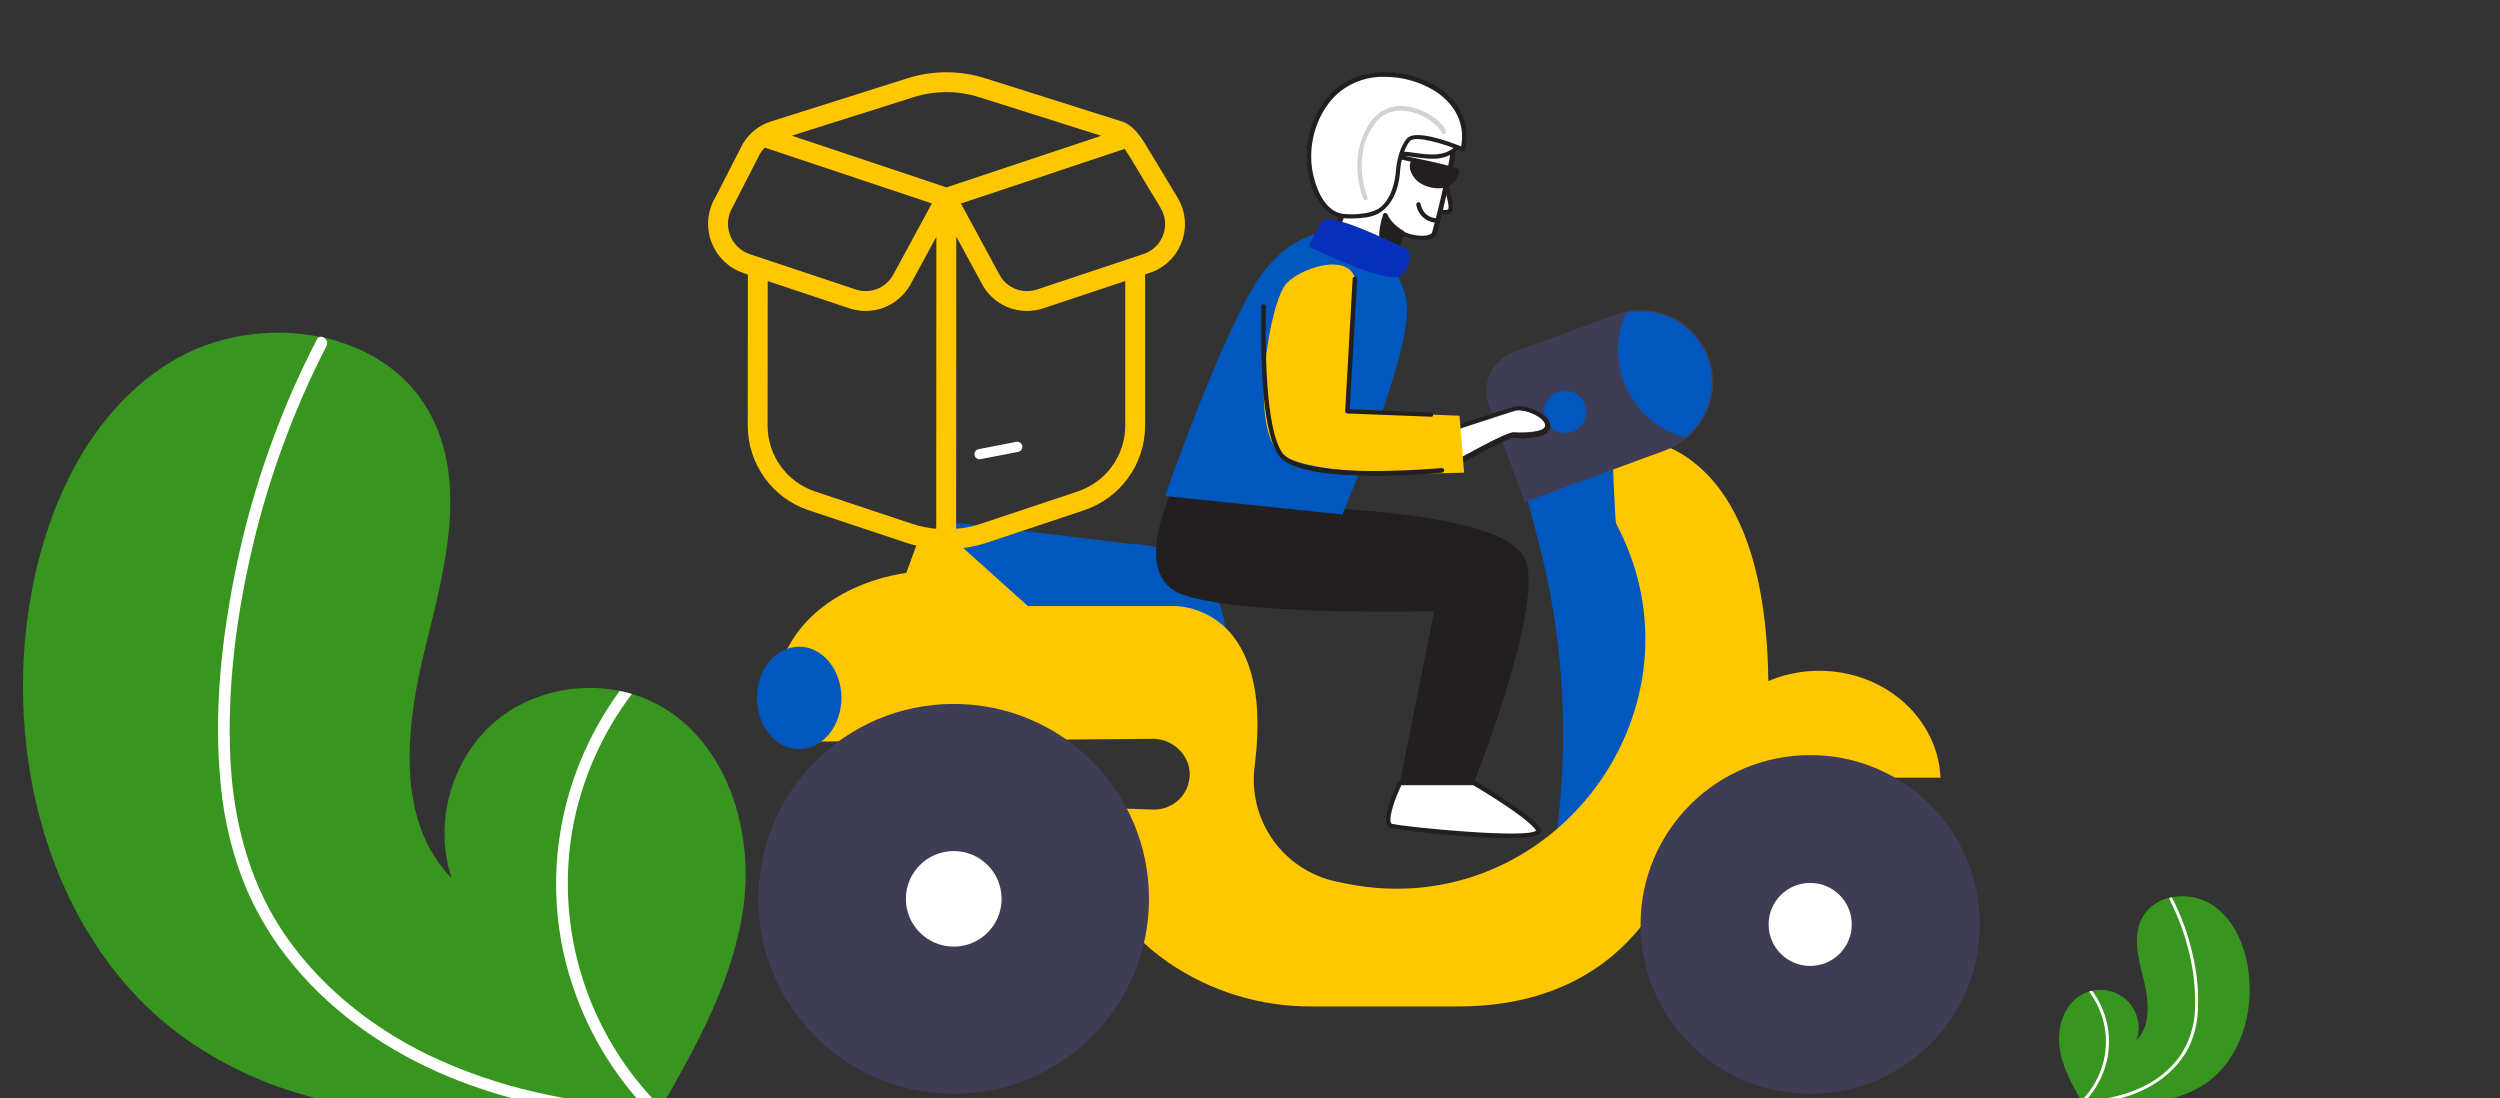 <svg width="173" height="76" viewBox="0 0 173 76" fill="none" xmlns="http://www.w3.org/2000/svg">
<rect x="0" y="0" width="173" height="76" fill="#333333" stroke="none"/>
<g clip-path="url(#clip0_2933_407)">
<path d="M51.468 62.576C50.873 67.228 48.686 71.484 46.353 75.583C46.276 75.723 46.197 75.86 46.115 76H21.866C21.375 75.873 20.891 75.733 20.409 75.583C17.671 74.751 15.085 73.481 12.753 71.823C3.831 65.407 0.398 53.283 1.949 42.419C2.913 35.67 5.881 28.779 11.659 25.144C14.71 23.221 18.629 22.596 22.141 23.31C22.233 23.327 22.325 23.348 22.419 23.367C25.441 24.046 28.133 25.733 29.665 28.452C32.419 33.337 30.779 39.388 29.425 44.825C28.074 50.263 27.342 56.77 31.261 60.78C29.967 56.979 31.244 52.444 34.335 49.873C36.67 47.934 39.921 47.206 42.887 47.809C43.171 47.869 43.45 47.938 43.726 48.021C44.392 48.216 45.033 48.484 45.639 48.821C50.262 51.398 52.134 57.333 51.468 62.576Z" fill="#389520"/>
<path d="M37.09 75.583C37.762 75.74 38.436 75.877 39.114 76H35.447C34.967 75.871 34.489 75.733 34.016 75.583C32.974 75.258 31.949 74.885 30.94 74.465C26.891 72.769 23.162 70.223 20.34 66.836C18.961 65.195 17.834 63.358 16.997 61.385C16.09 59.154 15.514 56.804 15.286 54.408C14.775 49.492 15.297 44.44 16.271 39.611C17.277 34.606 18.9 29.745 21.104 25.14C21.369 24.587 21.643 24.039 21.927 23.494C21.946 23.449 21.976 23.409 22.013 23.377C22.05 23.346 22.094 23.323 22.142 23.31C22.238 23.292 22.338 23.312 22.419 23.367C22.517 23.423 22.589 23.514 22.622 23.622C22.654 23.73 22.643 23.846 22.592 23.946C20.32 28.37 18.597 33.054 17.463 37.895C16.353 42.617 15.722 47.559 15.937 52.414C16.142 56.952 17.329 61.414 20.023 65.124C22.484 68.511 25.881 71.182 29.64 73C32.018 74.136 34.517 75.003 37.09 75.583Z" fill="white"/>
<path d="M45.136 76H44.056C43.934 75.862 43.818 75.723 43.703 75.583C41.241 72.597 39.572 69.039 38.853 65.238C37.979 60.495 38.659 55.598 40.792 51.271C41.387 50.057 42.088 48.899 42.887 47.809C43.171 47.869 43.45 47.938 43.726 48.021C41.624 50.801 40.21 54.037 39.6 57.466C39.056 60.679 39.237 63.973 40.13 67.107C41.023 70.242 42.606 73.137 44.763 75.583C44.884 75.723 45.009 75.862 45.136 76Z" fill="white"/>
<path d="M142.517 72.457C142.674 73.685 143.251 74.808 143.867 75.89C143.888 75.927 143.908 75.963 143.93 76H150.33C150.459 75.966 150.587 75.93 150.714 75.89C151.437 75.67 152.119 75.335 152.735 74.898C155.089 73.204 155.995 70.005 155.586 67.137C155.332 65.356 154.549 63.537 153.024 62.578C152.195 62.075 151.207 61.902 150.257 62.094C150.233 62.099 150.209 62.104 150.184 62.109C149.788 62.185 149.413 62.344 149.084 62.576C148.754 62.807 148.477 63.105 148.272 63.451C147.545 64.74 147.977 66.338 148.335 67.772C148.691 69.207 148.885 70.925 147.85 71.983C148.002 71.541 148.033 71.066 147.939 70.607C147.846 70.149 147.632 69.724 147.32 69.375C147.008 69.026 146.608 68.767 146.162 68.624C145.716 68.481 145.239 68.458 144.782 68.56C144.707 68.576 144.633 68.594 144.561 68.616C144.385 68.667 144.215 68.738 144.055 68.827C142.836 69.507 142.342 71.073 142.517 72.457Z" fill="#389520"/>
<path d="M146.312 75.89C146.135 75.931 145.957 75.968 145.778 76H146.745C146.872 75.966 146.998 75.93 147.123 75.89C147.398 75.804 147.669 75.706 147.935 75.595C149.015 75.157 149.975 74.466 150.732 73.582C151.096 73.148 151.394 72.663 151.615 72.143C151.854 71.554 152.006 70.934 152.066 70.302C152.176 68.994 152.088 67.678 151.806 66.396C151.541 65.076 151.112 63.793 150.531 62.577C150.461 62.431 150.388 62.286 150.314 62.143C150.309 62.131 150.301 62.12 150.291 62.112C150.281 62.103 150.27 62.097 150.257 62.094C150.232 62.089 150.205 62.095 150.184 62.109C150.158 62.124 150.139 62.148 150.13 62.176C150.122 62.205 150.125 62.236 150.138 62.262C150.738 63.429 151.192 64.666 151.492 65.943C151.8 67.196 151.936 68.486 151.894 69.775C151.872 70.975 151.497 72.141 150.816 73.13C150.153 74.02 149.282 74.733 148.278 75.208C147.65 75.508 146.991 75.737 146.312 75.89Z" fill="white"/>
<path d="M144.188 76H144.474C144.505 75.964 144.536 75.927 144.567 75.89C145.216 75.102 145.657 74.163 145.847 73.16C146.077 71.908 145.898 70.615 145.335 69.474C145.178 69.153 144.993 68.847 144.782 68.56C144.707 68.576 144.633 68.594 144.561 68.616C145.115 69.35 145.488 70.204 145.649 71.109C145.793 71.957 145.745 72.826 145.51 73.653C145.274 74.48 144.856 75.245 144.287 75.89C144.255 75.927 144.222 75.964 144.188 76Z" fill="white"/>
<path d="M84.833 44.269H64.803L64.59 38.121C64.581 37.855 64.63 37.59 64.733 37.344C64.837 37.098 64.992 36.877 65.189 36.697C65.386 36.517 65.62 36.382 65.874 36.3C66.129 36.219 66.398 36.194 66.663 36.226L78.319 37.651H78.32C80.048 37.655 81.704 38.344 82.925 39.565C84.145 40.786 84.832 42.44 84.833 44.165V44.269Z" fill="#0058BF"/>
<path d="M70.461 31.269L67.857 31.775C67.765 31.793 67.67 31.773 67.592 31.721C67.514 31.669 67.461 31.588 67.443 31.496C67.425 31.404 67.444 31.309 67.497 31.231C67.549 31.154 67.63 31.1 67.722 31.082L70.326 30.576C70.371 30.567 70.418 30.567 70.464 30.576C70.509 30.586 70.553 30.604 70.591 30.63C70.63 30.655 70.663 30.689 70.688 30.727C70.714 30.766 70.732 30.809 70.741 30.855C70.749 30.9 70.749 30.947 70.74 30.993C70.731 31.038 70.713 31.081 70.687 31.12C70.661 31.158 70.627 31.191 70.589 31.217C70.55 31.242 70.507 31.26 70.461 31.269Z" fill="white"/>
<path d="M112.379 30.691L105.492 33.816L106.397 37.214C108.143 43.775 108.606 50.611 107.761 57.347L112.796 58.397L116.97 47.773L115.509 35.691L112.379 30.691Z" fill="#0058BF"/>
<path d="M125.891 46.419C121.367 46.419 117.679 49.703 117.5 53.814H134.282C134.103 49.703 130.416 46.419 125.891 46.419Z" fill="#FFC700"/>
<path d="M122.369 47.128C122.134 28.567 111.544 30.274 111.544 30.274C111.544 30.274 111.742 36.052 111.837 36.231C118.585 48.976 107.449 63.917 93.273 61.169C93.006 61.117 92.749 61.064 92.502 61.011C90.706 60.637 89.12 59.593 88.067 58.093C87.014 56.593 86.573 54.749 86.834 52.936C88.23 41.742 81.285 41.94 81.285 41.94H71.129L65.855 37.202C65.669 37.035 65.444 36.915 65.201 36.855C64.958 36.794 64.704 36.794 64.461 36.854C64.218 36.914 63.993 37.032 63.806 37.199C63.62 37.366 63.477 37.576 63.39 37.81L62.712 39.649C62.712 39.649 52.695 40.69 53.53 50.481H56.627C56.619 50.759 56.63 51.038 56.66 51.315L79.772 51.127C81.127 51.116 82.323 52.212 82.328 53.564C82.33 53.893 82.264 54.219 82.137 54.523C82.009 54.827 81.821 55.101 81.585 55.331C81.348 55.56 81.067 55.739 80.76 55.858C80.452 55.977 80.124 56.032 79.794 56.021L76.068 55.897C74.92 61.001 77.737 64.438 80.841 66.6C83.764 68.605 87.232 69.668 90.778 69.646H100.901C114.048 69.646 116.344 58.606 116.344 58.606C123.231 55.689 122.369 47.128 122.369 47.128Z" fill="#FFC700"/>
<path d="M125.265 75.688C131.748 75.688 137.004 70.441 137.004 63.97C137.004 57.498 131.748 52.252 125.265 52.252C118.782 52.252 113.527 57.498 113.527 63.97C113.527 70.441 118.782 75.688 125.265 75.688Z" fill="#3F3D56"/>
<path d="M125.265 66.842C126.854 66.842 128.142 65.556 128.142 63.97C128.142 62.383 126.854 61.098 125.265 61.098C123.676 61.098 122.388 62.383 122.388 63.97C122.388 65.556 123.676 66.842 125.265 66.842Z" fill="white"/>
<path d="M65.999 75.688C73.461 75.688 79.511 69.648 79.511 62.199C79.511 54.749 73.461 48.711 65.999 48.711C58.536 48.711 52.486 54.749 52.486 62.199C52.486 69.648 58.536 75.688 65.999 75.688Z" fill="#3F3D56"/>
<path d="M65.999 65.505C67.828 65.505 69.311 64.025 69.311 62.199C69.311 60.373 67.828 58.893 65.999 58.893C64.17 58.893 62.687 60.373 62.687 62.199C62.687 64.025 64.17 65.505 65.999 65.505Z" fill="white"/>
<path d="M105.512 34.739L103.034 28.021C102.905 27.671 102.846 27.299 102.861 26.926C102.876 26.553 102.964 26.187 103.121 25.848C103.278 25.509 103.5 25.205 103.774 24.952C104.049 24.699 104.371 24.502 104.722 24.373L111.825 21.763C112.443 21.536 113.098 21.433 113.756 21.459C114.413 21.485 115.058 21.64 115.655 21.915C116.252 22.191 116.789 22.58 117.235 23.063C117.682 23.545 118.028 24.11 118.255 24.727C118.46 25.279 118.565 25.864 118.564 26.454C118.562 27.203 118.392 27.941 118.068 28.616C117.743 29.291 117.272 29.885 116.689 30.356C116.267 30.693 115.794 30.96 115.286 31.145L105.512 34.739Z" fill="#3F3D56"/>
<path d="M118.46 26.454C118.46 27.187 118.294 27.911 117.976 28.572C117.659 29.233 117.196 29.815 116.624 30.274C115.745 30.043 114.927 29.623 114.228 29.045C113.528 28.466 112.963 27.742 112.571 26.924C112.18 26.105 111.972 25.211 111.962 24.304C111.952 23.397 112.14 22.498 112.513 21.671C113.228 21.516 113.97 21.522 114.683 21.69C115.396 21.858 116.062 22.184 116.632 22.643C117.203 23.101 117.663 23.682 117.979 24.341C118.296 25.001 118.46 25.723 118.46 26.454Z" fill="#0058BF"/>
<path d="M55.304 51.835C56.917 51.835 58.225 50.25 58.225 48.294C58.225 46.338 56.917 44.752 55.304 44.752C53.69 44.752 52.382 46.338 52.382 48.294C52.382 50.25 53.69 51.835 55.304 51.835Z" fill="#0058BF"/>
<path d="M108.31 29.962C109.116 29.962 109.77 29.309 109.77 28.504C109.77 27.698 109.116 27.046 108.31 27.046C107.503 27.046 106.849 27.698 106.849 28.504C106.849 29.309 107.503 29.962 108.31 29.962Z" fill="#0058BF"/>
<path d="M99.898 12.423C99.898 12.423 100.617 14.289 100.325 14.582C100.032 14.874 99.335 14.492 99.335 14.492" fill="white"/>
<path d="M100.033 14.851C99.763 14.829 99.515 14.761 99.268 14.627C99.201 14.582 99.156 14.492 99.201 14.424C99.246 14.357 99.335 14.312 99.403 14.357C99.605 14.469 100.055 14.627 100.212 14.469C100.325 14.334 100.1 13.412 99.74 12.491C99.718 12.401 99.74 12.311 99.83 12.288C99.92 12.266 100.01 12.288 100.033 12.378C100.257 12.963 100.752 14.379 100.437 14.694C100.347 14.806 100.19 14.851 100.033 14.851Z" fill="#231F20"/>
<path d="M100.235 8.825C100.954 9.905 100.325 11.659 100.077 12.85C99.83 13.93 99.583 15.009 99.29 16.088C99.111 16.763 97.312 16.403 97.042 16.133L95.468 20.113C94.726 19.753 94.029 19.326 93.377 18.809C92.073 17.842 92.275 16.718 92.275 16.718C92.815 14.537 94.074 12.221 94.996 10.152C95.266 9.275 95.963 8.601 96.84 8.376C97.716 8.038 98.728 7.814 99.56 8.241C99.853 8.376 100.077 8.578 100.235 8.825Z" fill="white"/>
<path d="M95.468 20.248C95.446 20.248 95.423 20.248 95.401 20.225C94.659 19.866 93.939 19.416 93.287 18.899C91.938 17.887 92.118 16.695 92.118 16.65C92.545 15.009 93.332 13.3 94.097 11.659C94.344 11.119 94.614 10.579 94.838 10.062C95.131 9.163 95.85 8.443 96.772 8.196C97.537 7.904 98.661 7.589 99.628 8.083C99.92 8.241 100.167 8.466 100.37 8.735C101.022 9.702 100.662 11.141 100.37 12.288C100.325 12.491 100.257 12.693 100.235 12.873C99.988 13.952 99.74 15.031 99.448 16.111C99.38 16.358 99.178 16.515 98.931 16.56C98.324 16.673 97.694 16.583 97.132 16.335L95.626 20.158C95.603 20.203 95.581 20.225 95.536 20.248C95.513 20.248 95.491 20.248 95.468 20.248ZM98.526 8.151C97.964 8.173 97.424 8.286 96.907 8.511C96.075 8.735 95.401 9.388 95.153 10.22C94.928 10.737 94.681 11.276 94.411 11.816C93.647 13.435 92.86 15.144 92.455 16.74C92.455 16.763 92.298 17.774 93.489 18.674C94.097 19.146 94.726 19.551 95.401 19.888L96.907 16.066C96.93 16.021 96.975 15.976 97.02 15.976C97.064 15.953 97.132 15.976 97.154 16.021C97.289 16.155 98.256 16.425 98.818 16.268C98.998 16.223 99.088 16.155 99.111 16.043C99.403 14.986 99.673 13.884 99.898 12.828C99.943 12.648 99.988 12.445 100.033 12.243C100.302 11.141 100.64 9.792 100.078 8.938C99.92 8.713 99.718 8.533 99.448 8.398C99.201 8.218 98.863 8.151 98.526 8.151Z" fill="#231F20"/>
<path d="M99.425 15.256C99.425 15.256 98.414 15.301 98.144 14.132L99.425 15.256Z" fill="white"/>
<path d="M99.425 15.414C98.706 15.391 98.121 14.874 98.009 14.177C97.986 14.087 98.054 14.019 98.121 13.997C98.211 13.974 98.279 14.019 98.301 14.109C98.526 15.121 99.38 15.099 99.425 15.099C99.515 15.099 99.583 15.166 99.583 15.234C99.605 15.346 99.538 15.414 99.425 15.414Z" fill="#231F20"/>
<path d="M97.042 16.11C97.042 16.11 96.188 15.638 95.895 14.896C95.895 14.896 95.041 17.077 96.368 17.864L97.042 16.11Z" fill="#231F20"/>
<path d="M96.345 18.022C96.323 18.022 96.3 18.022 96.255 17.999C94.838 17.167 95.693 14.941 95.715 14.829C95.738 14.761 95.805 14.739 95.85 14.739C95.918 14.739 95.985 14.784 96.008 14.829C96.278 15.503 97.087 15.953 97.087 15.953C97.154 15.998 97.177 16.066 97.154 16.155L96.457 17.909C96.435 17.954 96.412 17.977 96.368 17.999C96.39 18.022 96.368 18.022 96.345 18.022ZM95.94 15.301C95.783 15.886 95.581 17.055 96.3 17.617L96.862 16.155C96.502 15.953 96.188 15.638 95.94 15.301Z" fill="#231F20"/>
<path d="M100.819 11.838C100.842 11.681 97.874 11.074 97.874 11.074C97.874 11.074 97.424 11.434 97.986 12.198C98.549 12.963 100.505 13.345 100.819 11.838Z" fill="#231F20"/>
<path d="M99.515 13.03C98.886 13.03 98.189 12.738 97.874 12.311C97.222 11.434 97.784 10.961 97.784 10.961C97.829 10.939 97.874 10.916 97.919 10.939C101.044 11.591 101.022 11.704 100.977 11.883C100.887 12.445 100.46 12.895 99.898 13.008C99.763 13.03 99.628 13.03 99.515 13.03ZM97.941 11.254C97.874 11.366 97.761 11.636 98.121 12.131C98.549 12.603 99.201 12.828 99.83 12.693C100.235 12.625 100.55 12.311 100.64 11.906C100.325 11.793 99.088 11.501 97.941 11.254Z" fill="#231F20"/>
<path d="M97.874 11.231C97.851 11.231 97.851 11.231 97.829 11.231L96.727 10.984C96.637 10.961 96.592 10.872 96.615 10.804C96.637 10.714 96.727 10.669 96.795 10.692L97.896 10.939C97.986 10.961 98.031 11.052 98.009 11.119C98.009 11.186 97.941 11.231 97.874 11.231Z" fill="#231F20"/>
<path d="M100.482 10.489C100.73 10.354 100.909 10.152 100.999 9.882C101.067 9.612 100.999 9.32 100.864 9.073C100.347 8.038 99.066 7.566 97.941 7.724C97.424 7.769 96.952 7.971 96.525 8.263C95.963 8.691 95.243 10.017 96.098 10.512C96.39 10.669 96.795 10.624 97.109 10.647C97.627 10.669 98.144 10.782 98.661 10.827C99.268 10.849 99.92 10.827 100.482 10.489Z" fill="white"/>
<path d="M99.066 10.984C98.931 10.984 98.773 10.984 98.638 10.961C98.391 10.939 98.121 10.916 97.874 10.871C97.627 10.826 97.357 10.804 97.087 10.804C97.02 10.804 96.93 10.804 96.862 10.804C96.57 10.826 96.278 10.782 96.008 10.647C95.716 10.489 95.536 10.197 95.536 9.882C95.491 9.208 96.008 8.443 96.412 8.128C96.84 7.814 97.357 7.611 97.897 7.544C99.201 7.386 100.482 7.971 100.999 8.983C101.157 9.253 101.202 9.59 101.134 9.905C101.044 10.197 100.82 10.444 100.55 10.602C100.1 10.894 99.583 11.006 99.066 10.984ZM98.346 7.836C98.211 7.836 98.076 7.836 97.942 7.859C97.469 7.904 96.997 8.083 96.615 8.376C96.278 8.646 95.828 9.32 95.85 9.86C95.85 10.085 95.985 10.264 96.165 10.377C96.39 10.467 96.615 10.512 96.862 10.489C96.952 10.489 97.042 10.489 97.109 10.489C97.379 10.512 97.649 10.534 97.919 10.579C98.189 10.624 98.414 10.647 98.661 10.669C99.178 10.714 99.853 10.714 100.392 10.377C100.595 10.264 100.752 10.085 100.842 9.86C100.887 9.612 100.842 9.365 100.73 9.163C100.302 8.353 99.358 7.836 98.346 7.836Z" fill="#231F20"/>
<path d="M95.311 14.627L95.378 14.582C96.323 14.042 96.682 12.76 96.727 11.838C96.772 11.186 96.975 10.152 97.469 9.635C98.054 9.005 101.202 10.309 101.202 10.309C102.214 5.835 95.558 3.699 92.567 6.24C91.151 7.431 90.454 9.365 90.566 11.209C90.656 12.58 91.353 14.829 92.972 14.941C93.444 14.986 93.939 14.964 94.411 14.896C94.726 14.851 95.041 14.761 95.311 14.627Z" fill="white"/>
<path d="M93.467 15.121C93.309 15.121 93.152 15.121 92.995 15.099C91.286 14.964 90.521 12.715 90.431 11.209C90.319 9.23 91.084 7.296 92.478 6.127C94.366 4.531 97.447 4.778 99.358 5.947C101.044 6.982 101.786 8.578 101.382 10.354C101.382 10.399 101.337 10.444 101.292 10.467C101.247 10.489 101.202 10.489 101.157 10.467C99.898 9.927 97.941 9.365 97.582 9.747C97.177 10.197 96.93 11.119 96.885 11.861C96.862 12.355 96.66 14.019 95.446 14.739L95.378 14.784C95.086 14.919 94.771 15.031 94.456 15.054C94.119 15.099 93.804 15.121 93.467 15.121ZM95.85 5.318C94.704 5.273 93.579 5.655 92.68 6.375C91.376 7.476 90.634 9.343 90.746 11.209C90.836 12.535 91.511 14.694 93.017 14.806C93.489 14.851 93.962 14.829 94.411 14.761C94.704 14.716 94.973 14.649 95.243 14.514L95.311 14.492C96.367 13.862 96.547 12.333 96.592 11.883C96.637 11.164 96.885 10.107 97.379 9.567C97.964 8.938 100.325 9.815 101.112 10.13C101.404 8.578 100.707 7.162 99.201 6.24C98.166 5.633 97.019 5.318 95.85 5.318Z" fill="#231F20"/>
<path d="M94.479 13.862C94.411 13.862 94.366 13.817 94.344 13.772C94.299 13.66 93.175 10.894 94.793 8.511C95.378 7.611 96.435 7.162 97.492 7.386C98.728 7.589 99.898 8.488 100.055 9.073C100.078 9.163 100.033 9.253 99.943 9.275C99.853 9.298 99.785 9.253 99.74 9.163C99.628 8.736 98.571 7.904 97.424 7.701C96.502 7.499 95.558 7.881 95.041 8.691C93.512 10.939 94.614 13.615 94.636 13.637C94.659 13.727 94.636 13.817 94.546 13.84C94.524 13.862 94.501 13.862 94.479 13.862Z" fill="#D1D3D4"/>
<path d="M93.062 34.076C92.747 34.008 81.752 32.569 81.752 32.569C81.752 32.569 77.84 39.54 81.707 41.091C85.575 42.643 99.246 42.306 99.246 42.306L96.862 54.178H101.989C101.989 54.178 106.913 41.811 105.541 38.685C104.17 35.56 92.185 35.2 92.185 35.2L93.062 34.076Z" fill="#231F20"/>
<path d="M80.628 34.323C80.628 34.323 84.068 24.453 86.632 20.023C87.801 17.999 89.712 16.11 92.163 16.043C93.265 16.021 94.186 16.178 95.018 16.898C96.143 17.864 96.93 19.169 97.289 20.608C98.009 23.643 93.557 33.874 92.905 35.605L80.628 34.323Z" fill="#0058BF"/>
<path d="M100.148 29.958C100.148 29.958 104.247 28.606 104.857 28.431C105.466 28.256 106.922 28.822 106.982 29.383C107.042 29.944 105.29 29.952 104.769 29.909C104.249 29.865 100.604 31.938 100.604 31.938L100.148 29.958Z" fill="white"/>
<path d="M100.098 29.924C100.098 29.924 104.18 28.582 104.787 28.409C105.394 28.236 106.854 28.829 106.919 29.403C106.939 29.588 106.793 29.712 106.56 29.797C106.032 29.989 105.093 29.972 104.722 29.94C104.601 29.936 104.474 29.982 104.368 30.021C103.312 30.405 100.581 31.974 100.581 31.974L100.098 29.924ZM99.716 29.728L99.794 30.01L100.285 32.081L100.389 32.498L100.767 32.288C100.788 32.281 103.456 30.735 104.491 30.359C104.576 30.328 104.639 30.305 104.732 30.295C105.11 30.349 106.12 30.364 106.712 30.149C107.24 29.956 107.288 29.628 107.29 29.436C107.246 29.117 107.046 28.831 106.771 28.668C106.256 28.305 105.33 27.995 104.787 28.145C104.172 28.297 100.246 29.607 100.077 29.668L99.716 29.728Z" fill="#231F20"/>
<path d="M96.862 54.178C96.862 54.178 95.513 56.988 96.3 57.168C97.087 57.348 107.205 58.45 106.418 57.37C105.631 56.291 101.989 54.178 101.989 54.178H96.862Z" fill="white"/>
<path d="M104.372 58C101.427 58 96.57 57.393 96.278 57.325C96.143 57.303 96.03 57.213 95.985 57.078C95.648 56.381 96.637 54.335 96.75 54.11C96.772 54.065 96.84 54.02 96.885 54.02H102.011C102.034 54.02 102.056 54.02 102.101 54.043C102.258 54.133 105.766 56.201 106.576 57.281C106.666 57.393 106.688 57.528 106.598 57.64C106.418 57.91 105.541 58 104.372 58ZM96.975 54.335C96.57 55.167 96.075 56.538 96.255 56.943C96.278 56.988 96.3 57.011 96.345 57.011C97.424 57.258 105.901 58.068 106.306 57.46C105.564 56.471 102.326 54.56 101.944 54.335H96.975Z" fill="#231F20"/>
<path d="M93.827 19.956L93.242 28.455L100.999 28.77L101.314 32.704C101.314 32.704 90.769 33.177 88.588 31.378C86.407 29.579 87.846 20.832 89.037 19.596C90.229 18.359 94.007 17.302 93.827 19.956Z" fill="#FFC700"/>
<path d="M99.021 28.837L93.242 28.612C93.197 28.612 93.152 28.59 93.13 28.567C93.107 28.545 93.085 28.5 93.085 28.455L93.602 19.303C93.602 19.213 93.669 19.146 93.759 19.146C93.849 19.146 93.917 19.213 93.917 19.303V19.326L93.4 28.32L99.021 28.545C99.111 28.545 99.178 28.612 99.178 28.702C99.178 28.792 99.111 28.86 99.021 28.837Z" fill="#231F20"/>
<path d="M95.243 32.929C92.433 32.929 89.217 32.659 88.453 31.468C87.194 29.512 87.261 23.845 87.284 21.709C87.284 21.507 87.284 21.349 87.284 21.215C87.284 21.125 87.351 21.057 87.441 21.057C87.531 21.057 87.598 21.125 87.598 21.215C87.598 21.327 87.598 21.507 87.598 21.709C87.576 23.62 87.508 29.422 88.7 31.288C89.217 32.097 91.308 32.547 94.681 32.592C97.289 32.614 99.74 32.39 99.763 32.39C99.853 32.39 99.92 32.435 99.943 32.525C99.943 32.614 99.898 32.682 99.808 32.704C99.628 32.727 97.582 32.929 95.243 32.929Z" fill="#231F20"/>
<path d="M97.469 17.302C97.469 17.302 92.028 14.559 91.533 15.279C91.174 15.841 90.836 16.448 90.566 17.055C90.566 17.055 96.053 19.798 96.952 19.056C97.469 18.629 97.672 17.932 97.469 17.302Z" fill="#072FBC"/>
<path d="M81.489 13.678L79.473 10.332C79.055 9.632 78.485 8.676 77.644 8.41L68.184 5.418C66.42 4.861 64.556 4.861 62.792 5.418L53.331 8.412C52.534 8.665 51.856 9.198 51.401 9.957L49.519 13.626C48.951 14.568 48.844 15.699 49.224 16.729C49.604 17.76 50.421 18.552 51.464 18.898L51.753 18.994L51.745 29.445C51.743 32.112 53.443 34.473 55.975 35.316L62.66 37.544C63.571 37.847 64.528 38 65.487 38C66.445 38 67.402 37.849 68.313 37.544L75.003 35.315C77.536 34.471 79.241 32.115 79.242 29.452V18.987L79.569 18.879C80.599 18.535 81.403 17.756 81.779 16.739C82.154 15.722 82.048 14.606 81.489 13.677V13.678ZM50.514 16.254C50.279 15.616 50.345 14.917 50.719 14.294L52.601 10.623C52.692 10.472 52.802 10.335 52.927 10.214L64.487 14.078L61.773 19.079C61.241 19.966 60.184 20.356 59.205 20.029L51.9 17.595C51.255 17.379 50.749 16.892 50.514 16.254ZM64.79 36.594C64.215 36.542 63.644 36.424 63.094 36.241L56.41 34.013C54.439 33.356 53.117 31.521 53.118 29.446L53.125 19.452L58.766 21.332C60.367 21.865 62.084 21.229 62.964 19.76L64.796 16.383L64.787 36.593L64.79 36.594ZM54.795 9.389L63.207 6.728C64.699 6.257 66.277 6.257 67.77 6.728L76.205 9.397L65.5 12.968L54.795 9.389ZM77.867 29.452C77.866 31.523 76.54 33.355 74.569 34.012L67.879 36.241C67.323 36.426 66.747 36.545 66.166 36.595L66.175 16.376L68.026 19.786C68.686 20.887 69.845 21.517 71.067 21.517C71.445 21.517 71.83 21.457 72.208 21.331L77.869 19.445V29.45L77.867 29.452ZM80.489 16.263C80.26 16.887 79.766 17.366 79.135 17.576L71.772 20.029C70.791 20.352 69.736 19.966 69.219 19.106L66.494 14.084L77.825 10.304C78.01 10.563 78.181 10.848 78.293 11.037L80.312 14.387C80.656 14.958 80.72 15.641 80.489 16.265V16.263Z" fill="#FFC700"/>
</g>
<defs>
<clipPath id="clip0_2933_407">
<rect width="173" height="76" fill="white"/>
</clipPath>
</defs>
</svg>
